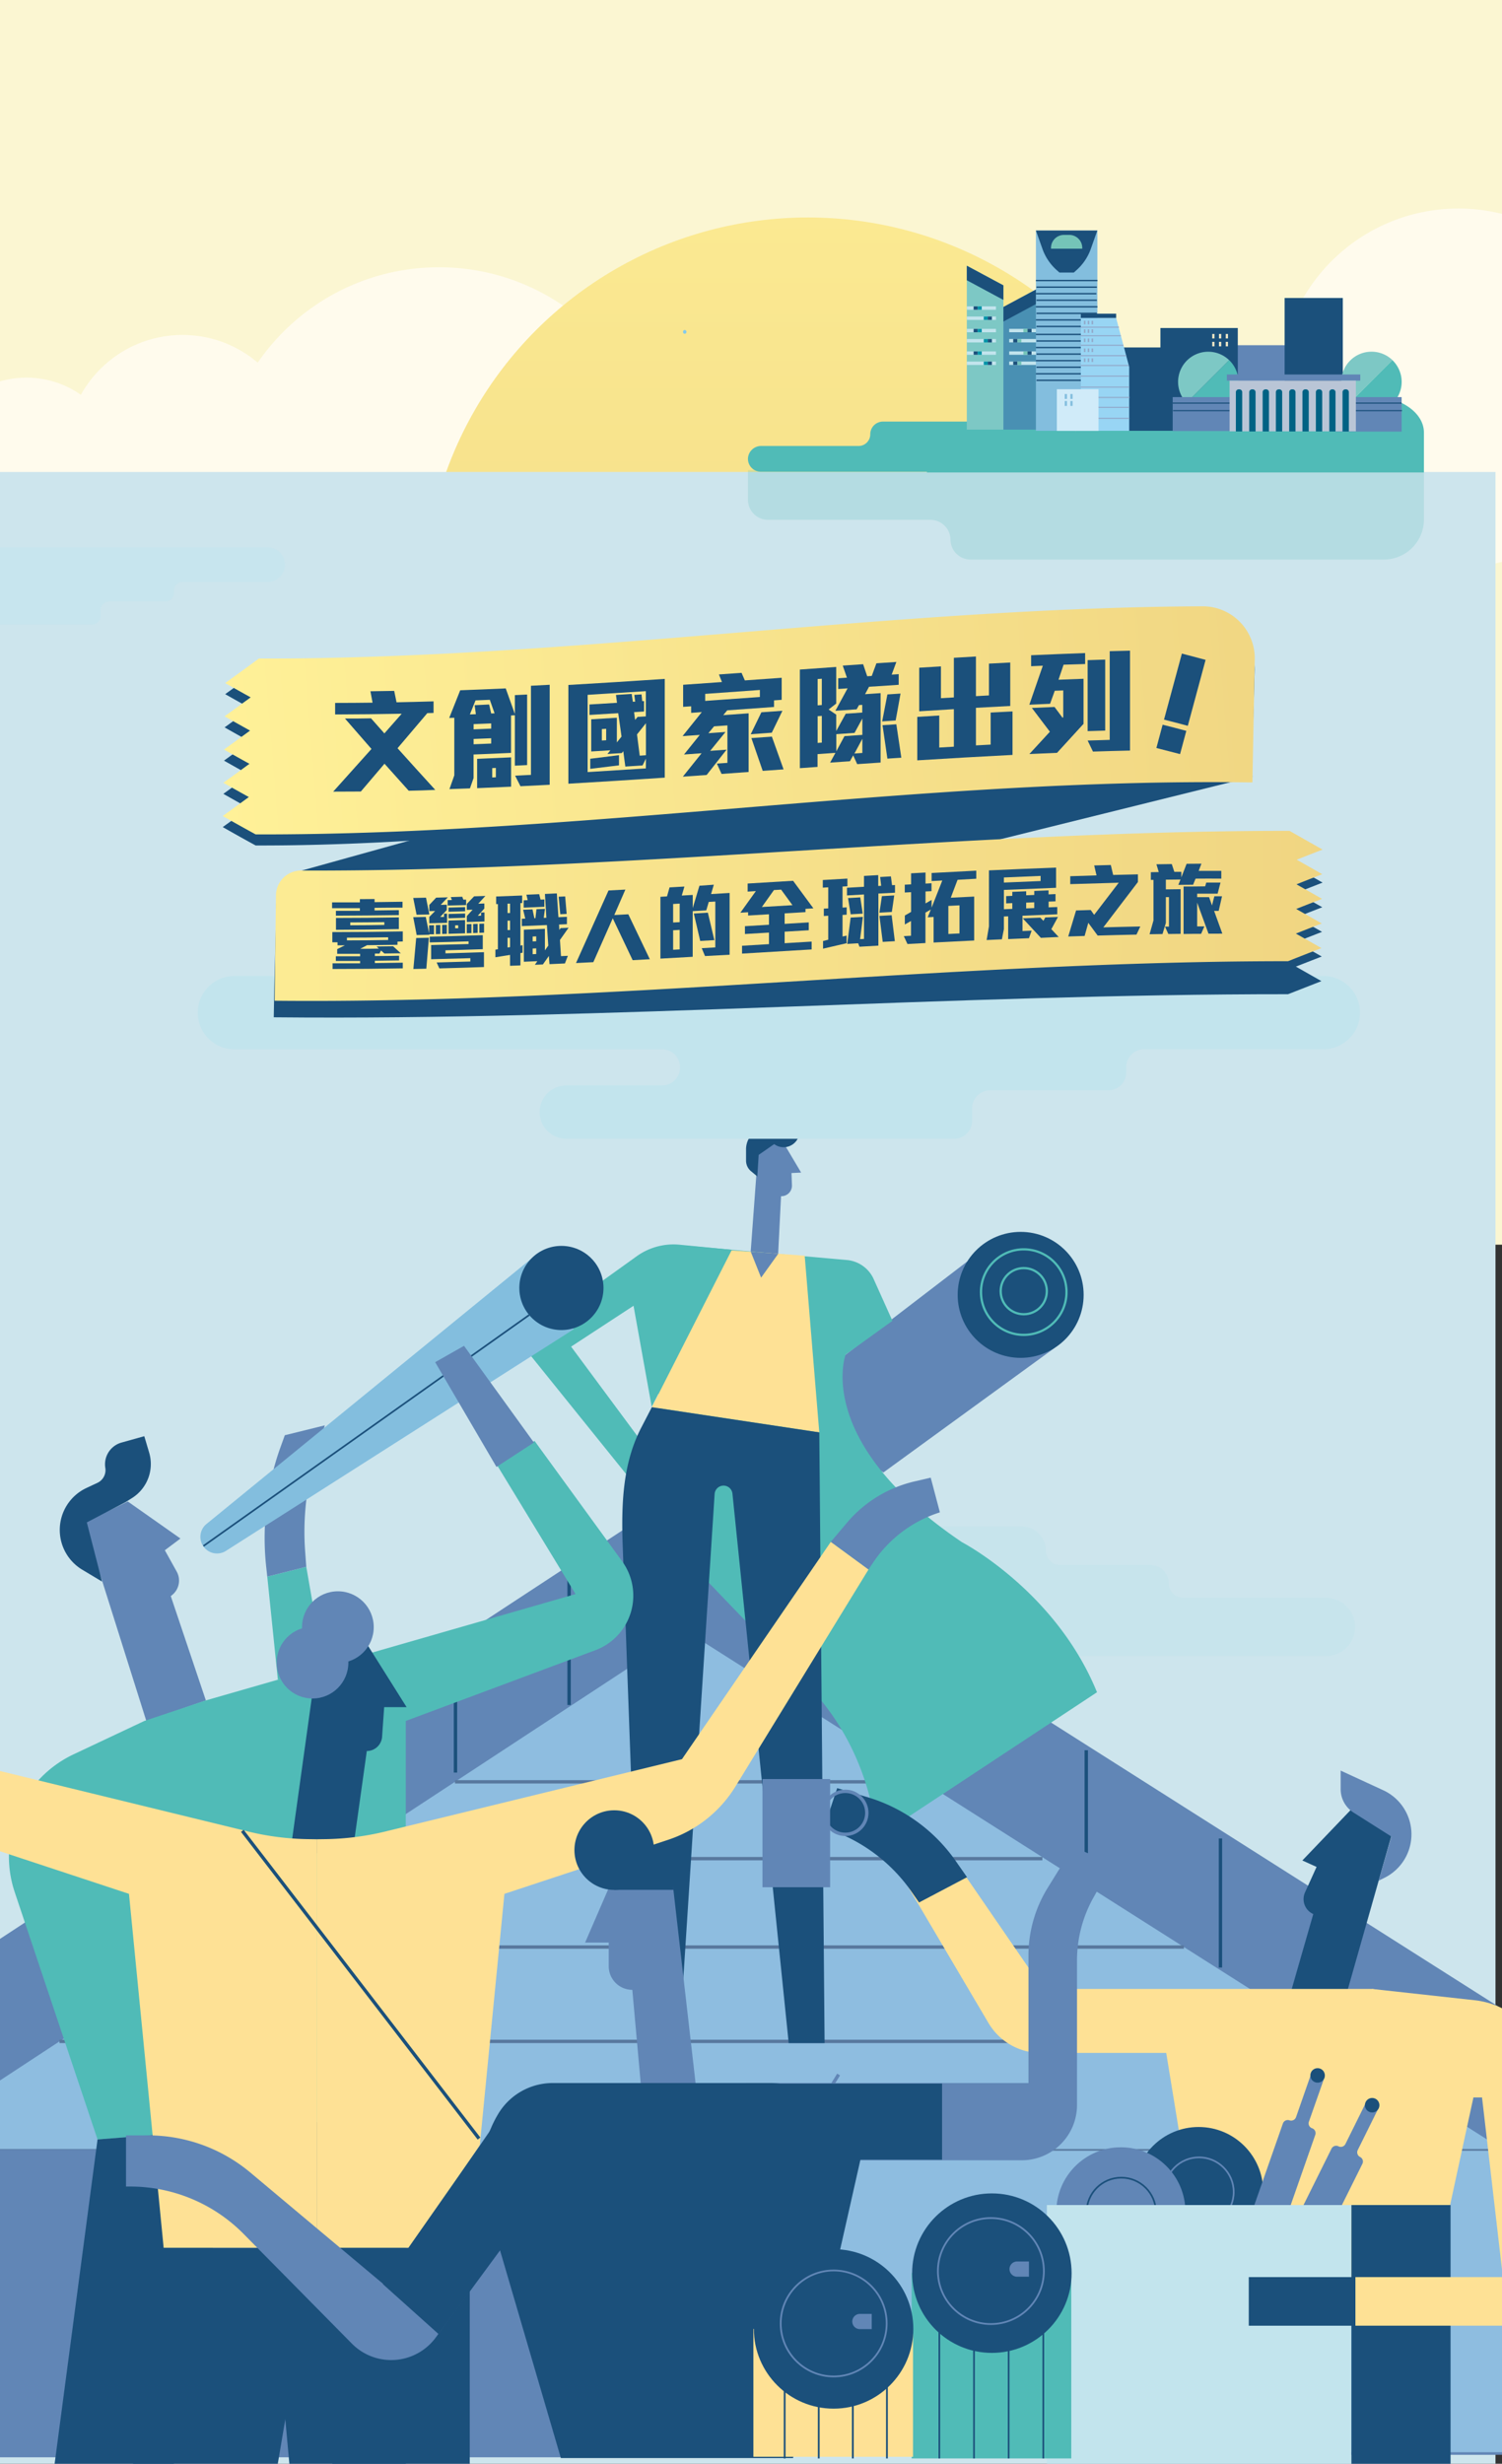<svg xmlns="http://www.w3.org/2000/svg" xmlns:xlink="http://www.w3.org/1999/xlink" viewBox="0 0 641.78 1052.67">
  <rect x="0" y="0" width="641.78" height="1052.67" fill="#333333" stroke="none"/>
  <defs>
    <clipPath id="a">
      <rect width="641.78" height="1052.67" fill="none"/>
    </clipPath>
    <linearGradient id="b" data-name="未命名漸層 92" x1="345.21" y1="464.39" x2="345.21" y2="-48.79" gradientUnits="userSpaceOnUse">
      <stop offset="0" stop-color="#efd380"/>
      <stop offset="0.98" stop-color="#fff198"/>
    </linearGradient>
    <linearGradient id="c" x1="598.21" y1="285.17" x2="80.85" y2="327.76" xlink:href="#b"/>
    <linearGradient id="d" x1="609.97" y1="393.38" x2="-6.76" y2="388.64" xlink:href="#b"/>
  </defs>
  
  <g style="isolation: isolate">
    <g clip-path="url(#a)">
      <rect x="-12.22" y="-10.28" width="654" height="542.08" fill="#fbf6d2"/>
      <circle cx="187.55" cy="208.11" r="93.92" fill="#fffbed"/>
      <circle cx="77.96" cy="192.73" r="49.62" fill="#fffbed"/>
      <circle cx="11.29" cy="201.84" r="40.5" fill="#fffbed"/>
      <circle cx="345.21" cy="257.15" r="164.23" fill="url(#b)"/>
      <circle cx="623.15" cy="165.73" r="76.63" fill="#fffbed"/>
      <circle cx="576.97" cy="184.89" r="42.78" fill="#fffbed"/>
      <path d="M292.57,142.63a.83.83,0,0,0,0-1.65.83.83,0,0,0,0,1.65Z" fill="#84caeb"/>
      <rect x="-4" y="201.66" width="643" height="886" fill="#cde5ed"/>
      <g>
        <path d="M377.27,180.13a5.42,5.42,0,0,0-5.42,5.42h0a5,5,0,0,1-5,5H325.28a5.63,5.63,0,0,0-5.68,5.13,5.5,5.5,0,0,0,5.49,5.87H443.37V180.13Z" fill="#50bbb7"/>
        <path d="M459.69,184.81v-4.13H418.33c-12.3,0-22.27,11-22.27,19.53v1.65H608.42V184.81h0c0-8.51-10-15.41-22.27-15.41H482C469.66,169.4,459.69,176.3,459.69,184.81Z" fill="#50bbb7"/>
        <g>
          <polygon points="428.03 183.56 443.65 183.56 443.65 123.16 428.03 131.55 428.03 183.56" fill="#4990b3"/>
          <polygon points="443.65 123.16 443.65 129.38 428.03 137.77 428.03 131.55 443.65 123.16" fill="#1b507b"/>
          <g>
            <rect x="431.21" y="140.52" width="12.44" height="1.45" transform="translate(874.86 282.48) rotate(-180)" fill="#c2e4ed"/>
            <rect x="431.21" y="144.86" width="12.44" height="1.45" transform="translate(874.86 291.16) rotate(-180)" fill="#c2e4ed"/>
            <rect x="439.02" y="140.52" width="1.74" height="1.45" transform="translate(879.78 282.48) rotate(-180)" fill="#1b507b"/>
            <rect x="437.29" y="140.52" width="1.74" height="1.45" transform="translate(876.31 282.48) rotate(-180)" fill="#75c4b8"/>
            <rect x="434.68" y="144.86" width="1.74" height="1.45" transform="translate(871.1 291.16) rotate(-180)" fill="#75c4b8"/>
            <rect x="432.95" y="144.86" width="1.74" height="1.45" transform="translate(867.63 291.16) rotate(-180)" fill="#1b507b"/>
          </g>
          <g>
            <rect x="431.21" y="150.14" width="12.44" height="1.45" transform="translate(874.86 301.72) rotate(-180)" fill="#c2e4ed"/>
            <rect x="431.21" y="154.48" width="12.44" height="1.45" transform="translate(874.86 310.4) rotate(-180)" fill="#c2e4ed"/>
            <rect x="439.02" y="150.14" width="1.74" height="1.45" transform="translate(879.78 301.72) rotate(-180)" fill="#1b507b"/>
            <rect x="437.29" y="150.14" width="1.74" height="1.45" transform="translate(876.31 301.72) rotate(-180)" fill="#75c4b8"/>
            <rect x="434.68" y="154.48" width="1.74" height="1.45" transform="translate(871.1 310.4) rotate(-180)" fill="#75c4b8"/>
            <rect x="432.95" y="154.48" width="1.74" height="1.45" transform="translate(867.63 310.4) rotate(-180)" fill="#1b507b"/>
          </g>
        </g>
        <rect x="467.93" y="148.46" width="33.06" height="35.6" fill="#1b507b"/>
        <g>
          <polygon points="442.63 98.49 442.63 117 442.63 184.06 468.89 184.06 468.89 117 468.89 98.49 442.63 98.49" fill="#83bede"/>
          <path d="M455.76,98.49H442.63l2.93,8.24a22,22,0,0,0,6,8.72l1.12,1h6.14l1.12-1a21.89,21.89,0,0,0,6-8.72l2.93-8.24Z" fill="#1b507b"/>
          <g>
            <line x1="442.63" y1="119.87" x2="468.9" y2="119.87" fill="none" stroke="#1b507b" stroke-miterlimit="10" stroke-width="0.58"/>
            <line x1="442.86" y1="122.68" x2="468.66" y2="122.68" fill="none" stroke="#1b507b" stroke-miterlimit="10" stroke-width="0.58"/>
            <line x1="442.63" y1="125.48" x2="468.44" y2="125.48" fill="none" stroke="#1b507b" stroke-miterlimit="10" stroke-width="0.58"/>
            <line x1="442.86" y1="128.28" x2="468.66" y2="128.28" fill="none" stroke="#1b507b" stroke-miterlimit="10" stroke-width="0.58"/>
            <line x1="442.63" y1="131.08" x2="468.9" y2="131.08" fill="none" stroke="#1b507b" stroke-miterlimit="10" stroke-width="0.58"/>
            <line x1="442.86" y1="133.89" x2="468.66" y2="133.89" fill="none" stroke="#1b507b" stroke-miterlimit="10" stroke-width="0.58"/>
            <line x1="442.63" y1="136.69" x2="468.44" y2="136.69" fill="none" stroke="#1b507b" stroke-miterlimit="10" stroke-width="0.58"/>
            <line x1="442.86" y1="139.49" x2="468.66" y2="139.49" fill="none" stroke="#1b507b" stroke-miterlimit="10" stroke-width="0.58"/>
          </g>
          <g>
            <line x1="442.63" y1="142.88" x2="468.9" y2="142.88" fill="none" stroke="#1b507b" stroke-miterlimit="10" stroke-width="0.58"/>
            <line x1="442.86" y1="145.69" x2="468.66" y2="145.69" fill="none" stroke="#1b507b" stroke-miterlimit="10" stroke-width="0.58"/>
            <line x1="442.63" y1="148.49" x2="468.44" y2="148.49" fill="none" stroke="#1b507b" stroke-miterlimit="10" stroke-width="0.58"/>
            <line x1="442.86" y1="151.29" x2="468.66" y2="151.29" fill="none" stroke="#1b507b" stroke-miterlimit="10" stroke-width="0.58"/>
            <line x1="442.63" y1="154.09" x2="468.9" y2="154.09" fill="none" stroke="#1b507b" stroke-miterlimit="10" stroke-width="0.58"/>
            <line x1="442.86" y1="156.9" x2="468.66" y2="156.9" fill="none" stroke="#1b507b" stroke-miterlimit="10" stroke-width="0.58"/>
            <line x1="442.63" y1="159.7" x2="468.44" y2="159.7" fill="none" stroke="#1b507b" stroke-miterlimit="10" stroke-width="0.58"/>
            <line x1="442.86" y1="162.5" x2="468.66" y2="162.5" fill="none" stroke="#1b507b" stroke-miterlimit="10" stroke-width="0.58"/>
          </g>
          <path d="M454.62,100.37h2.27a5.54,5.54,0,0,1,5.54,5.54v.36a0,0,0,0,1,0,0H449.08a0,0,0,0,1,0,0v-.36A5.54,5.54,0,0,1,454.62,100.37Z" fill="#75c4b8"/>
        </g>
        <g>
          <polygon points="476.91 135.85 461.82 135.85 461.82 184.06 471.93 184.06 476.91 184.06 482.49 184.06 482.49 156.77 476.91 135.85" fill="#98d5f4"/>
          <line x1="461.82" y1="139.79" x2="478.11" y2="139.79" fill="none" stroke="#91a9ca" stroke-miterlimit="10" stroke-width="0.45" style="mix-blend-mode: multiply"/>
          <line x1="461.82" y1="143.43" x2="478.93" y2="143.43" fill="none" stroke="#91a9ca" stroke-miterlimit="10" stroke-width="0.45" style="mix-blend-mode: multiply"/>
          <line x1="461.82" y1="147.52" x2="480.02" y2="147.52" fill="none" stroke="#91a9ca" stroke-miterlimit="10" stroke-width="0.45" style="mix-blend-mode: multiply"/>
          <line x1="461.82" y1="151.97" x2="481.21" y2="151.97" fill="none" stroke="#91a9ca" stroke-miterlimit="10" stroke-width="0.45" style="mix-blend-mode: multiply"/>
          <line x1="461.82" y1="156.17" x2="482.32" y2="156.17" fill="none" stroke="#91a9ca" stroke-miterlimit="10" stroke-width="0.45" style="mix-blend-mode: multiply"/>
          <line x1="461.82" y1="160.71" x2="482.32" y2="160.71" fill="none" stroke="#91a9ca" stroke-miterlimit="10" stroke-width="0.45" style="mix-blend-mode: multiply"/>
          <line x1="461.82" y1="165.41" x2="482.49" y2="165.41" fill="none" stroke="#91a9ca" stroke-miterlimit="10" stroke-width="0.45" style="mix-blend-mode: multiply"/>
          <line x1="461.98" y1="169.81" x2="482.65" y2="169.81" fill="none" stroke="#91a9ca" stroke-miterlimit="10" stroke-width="0.45" style="mix-blend-mode: multiply"/>
          <line x1="461.82" y1="174.05" x2="482.49" y2="174.05" fill="none" stroke="#91a9ca" stroke-miterlimit="10" stroke-width="0.45" style="mix-blend-mode: multiply"/>
          <line x1="461.82" y1="178.75" x2="482.49" y2="178.75" fill="none" stroke="#91a9ca" stroke-miterlimit="10" stroke-width="0.45" style="mix-blend-mode: multiply"/>
          <g style="mix-blend-mode: multiply">
            <rect x="463.13" y="137.06" width="0.66" height="1.52" fill="#91a9ca"/>
            <rect x="464.77" y="137.06" width="0.66" height="1.52" fill="#91a9ca"/>
            <rect x="466.41" y="137.06" width="0.66" height="1.52" fill="#91a9ca"/>
          </g>
          <g>
            <rect x="463.13" y="140.7" width="0.66" height="1.52" fill="#91a9ca" style="mix-blend-mode: multiply"/>
            <rect x="464.77" y="140.7" width="0.66" height="1.52" fill="#91a9ca" style="mix-blend-mode: multiply"/>
            <rect x="466.41" y="140.7" width="0.66" height="1.52" fill="#91a9ca" style="mix-blend-mode: multiply"/>
          </g>
          <g>
            <rect x="463.13" y="144.64" width="0.66" height="1.52" fill="#91a9ca" style="mix-blend-mode: multiply"/>
            <rect x="464.77" y="144.64" width="0.66" height="1.52" fill="#91a9ca" style="mix-blend-mode: multiply"/>
            <rect x="466.41" y="144.64" width="0.66" height="1.52" fill="#91a9ca" style="mix-blend-mode: multiply"/>
          </g>
          <g style="mix-blend-mode: multiply">
            <rect x="463.13" y="148.89" width="0.66" height="1.52" fill="#91a9ca"/>
            <rect x="464.77" y="148.89" width="0.66" height="1.52" fill="#91a9ca"/>
            <rect x="466.41" y="148.89" width="0.66" height="1.52" fill="#91a9ca"/>
          </g>
          <g>
            <rect x="463.13" y="153.13" width="0.66" height="1.52" fill="#91a9ca" style="mix-blend-mode: multiply"/>
            <rect x="464.77" y="153.13" width="0.66" height="1.52" fill="#91a9ca" style="mix-blend-mode: multiply"/>
            <rect x="466.41" y="153.13" width="0.66" height="1.52" fill="#91a9ca" style="mix-blend-mode: multiply"/>
          </g>
          <rect x="461.82" y="134.03" width="15.09" height="1.82" fill="#1b507b"/>
        </g>
        <g>
          <polygon points="428.74 183.56 413.11 183.56 413.11 113.53 428.74 121.92 428.74 183.56" fill="#7dc8c5"/>
          <polygon points="413.11 113.53 413.11 119.75 428.74 128.15 428.74 121.92 413.11 113.53" fill="#1b507b"/>
          <g>
            <rect x="413.11" y="130.9" width="12.44" height="1.45" fill="#c2e4ed"/>
            <rect x="413.11" y="135.24" width="12.44" height="1.45" fill="#c2e4ed"/>
            <rect x="416.01" y="130.9" width="1.74" height="1.45" fill="#1b507b"/>
            <rect x="417.74" y="130.9" width="1.74" height="1.45" fill="#0094a8"/>
            <rect x="420.35" y="135.24" width="1.74" height="1.45" fill="#0094a8"/>
            <rect x="422.08" y="135.24" width="1.74" height="1.45" fill="#1b507b"/>
          </g>
          <g>
            <rect x="413.11" y="140.52" width="12.44" height="1.45" fill="#c2e4ed"/>
            <rect x="413.11" y="144.86" width="12.44" height="1.45" fill="#c2e4ed"/>
            <rect x="416.01" y="140.52" width="1.74" height="1.45" fill="#1b507b"/>
            <rect x="417.74" y="140.52" width="1.74" height="1.45" fill="#0094a8"/>
            <rect x="420.35" y="144.86" width="1.74" height="1.45" fill="#0094a8"/>
            <rect x="422.08" y="144.86" width="1.74" height="1.45" fill="#1b507b"/>
          </g>
          <g>
            <rect x="413.11" y="150.14" width="12.44" height="1.45" fill="#c2e4ed"/>
            <rect x="413.11" y="154.48" width="12.44" height="1.45" fill="#c2e4ed"/>
            <rect x="416.01" y="150.14" width="1.74" height="1.45" fill="#1b507b"/>
            <rect x="417.74" y="150.14" width="1.74" height="1.45" fill="#0094a8"/>
            <rect x="420.35" y="154.48" width="1.74" height="1.45" fill="#0094a8"/>
            <rect x="422.08" y="154.48" width="1.74" height="1.45" fill="#1b507b"/>
          </g>
        </g>
        <rect x="527.44" y="147.5" width="23.42" height="36.56" fill="#6186b6"/>
        <rect x="548.9" y="127.32" width="24.86" height="50.69" fill="#1b507b"/>
        <rect x="495.83" y="140.15" width="33.06" height="43.91" fill="#1b507b"/>
        <g>
          <rect x="451.58" y="166.3" width="17.8" height="17.8" fill="#d0ebf9"/>
          <rect x="454.94" y="168.35" width="0.96" height="2.09" fill="#83bede"/>
          <rect x="457.35" y="168.35" width="0.96" height="2.09" fill="#83bede"/>
          <rect x="454.94" y="171.34" width="0.96" height="2.09" fill="#83bede"/>
          <rect x="457.35" y="171.34" width="0.96" height="2.09" fill="#83bede"/>
        </g>
        <g>
          <path d="M507.15,154.05a12.89,12.89,0,0,0-.16,18.06l18.22-18.22A12.89,12.89,0,0,0,507.15,154.05Z" fill="#7dc8c5"/>
          <path d="M525.38,172.28a12.9,12.9,0,0,0,0-18.23l-.17-.16L507,172.11l.16.17A12.9,12.9,0,0,0,525.38,172.28Z" fill="#50bbb7"/>
        </g>
        <g>
          <rect x="501.07" y="169.67" width="28.07" height="14.48" fill="#6186b6"/>
          <line x1="501.07" y1="172.23" x2="529.14" y2="172.23" fill="none" stroke="#1b507b" stroke-miterlimit="10" stroke-width="0.48"/>
          <line x1="501.22" y1="175.46" x2="529.28" y2="175.46" fill="none" stroke="#1b507b" stroke-miterlimit="10" stroke-width="0.48"/>
        </g>
        <g>
          <path d="M576.9,154.05a12.88,12.88,0,0,0-.15,18.06L595,153.89A12.9,12.9,0,0,0,576.9,154.05Z" fill="#7dc8c5"/>
          <path d="M595.13,172.28a12.9,12.9,0,0,0,0-18.23c0-.06-.11-.11-.16-.16l-18.22,18.22.15.17A12.9,12.9,0,0,0,595.13,172.28Z" fill="#50bbb7"/>
        </g>
        <g>
          <rect x="570.82" y="169.67" width="28.07" height="14.73" fill="#6186b6"/>
          <line x1="570.82" y1="172.23" x2="598.89" y2="172.23" fill="none" stroke="#1b507b" stroke-miterlimit="10" stroke-width="0.48"/>
          <line x1="570.97" y1="175.46" x2="599.04" y2="175.46" fill="none" stroke="#1b507b" stroke-miterlimit="10" stroke-width="0.48"/>
        </g>
        <g>
          <rect x="524.22" y="160.01" width="57" height="2.63" fill="#6186b6"/>
          <rect x="525.38" y="162.64" width="53.97" height="21.64" fill="#b9c5d6"/>
          <path d="M529.29,166.35h.27a1.21,1.21,0,0,1,1.21,1.21v16.79a0,0,0,0,1,0,0h-2.7a0,0,0,0,1,0,0V167.56A1.21,1.21,0,0,1,529.29,166.35Z" fill="#006284"/>
          <path d="M535,166.35h.27a1.21,1.21,0,0,1,1.21,1.21v16.79a0,0,0,0,1,0,0h-2.7a0,0,0,0,1,0,0V167.56A1.21,1.21,0,0,1,535,166.35Z" fill="#006284"/>
          <path d="M540.68,166.35H541a1.21,1.21,0,0,1,1.21,1.21v16.79a0,0,0,0,1,0,0h-2.7a0,0,0,0,1,0,0V167.56A1.21,1.21,0,0,1,540.68,166.35Z" fill="#006284"/>
          <path d="M546.38,166.35h.27a1.21,1.21,0,0,1,1.21,1.21v16.79a0,0,0,0,1,0,0h-2.7a0,0,0,0,1,0,0V167.56a1.21,1.21,0,0,1,1.21-1.21Z" fill="#006284"/>
          <path d="M552.07,166.35h.27a1.21,1.21,0,0,1,1.21,1.21v16.79a0,0,0,0,1,0,0h-2.7a0,0,0,0,1,0,0V167.56A1.21,1.21,0,0,1,552.07,166.35Z" fill="#006284"/>
          <path d="M557.77,166.35H558a1.21,1.21,0,0,1,1.21,1.21v16.79a0,0,0,0,1,0,0h-2.7a0,0,0,0,1,0,0V167.56a1.21,1.21,0,0,1,1.21-1.21Z" fill="#006284"/>
          <path d="M563.47,166.35h.27a1.21,1.21,0,0,1,1.21,1.21v16.79a0,0,0,0,1,0,0h-2.7a0,0,0,0,1,0,0V167.56A1.21,1.21,0,0,1,563.47,166.35Z" fill="#006284"/>
          <path d="M569.16,166.35h.27a1.21,1.21,0,0,1,1.21,1.21v16.79a0,0,0,0,1,0,0H568a0,0,0,0,1,0,0V167.56a1.21,1.21,0,0,1,1.21-1.21Z" fill="#006284"/>
          <path d="M574.86,166.35h.27a1.21,1.21,0,0,1,1.21,1.21v16.79a0,0,0,0,1,0,0h-2.7a0,0,0,0,1,0,0V167.56A1.21,1.21,0,0,1,574.86,166.35Z" fill="#006284"/>
        </g>
        <g>
          <rect x="517.96" y="142.69" width="0.96" height="1.92" fill="#f1e9c7"/>
          <rect x="520.85" y="142.69" width="0.96" height="1.92" fill="#f1e9c7"/>
          <rect x="523.74" y="142.69" width="0.96" height="1.92" fill="#f1e9c7"/>
        </g>
        <g>
          <rect x="517.96" y="146.06" width="0.96" height="1.92" fill="#f1e9c7"/>
          <rect x="520.85" y="146.06" width="0.96" height="1.92" fill="#f1e9c7"/>
          <rect x="523.74" y="146.06" width="0.96" height="1.92" fill="#f1e9c7"/>
        </g>
        <path d="M319.59,200.88v12.74a8.58,8.58,0,0,0,8.65,8.49h69.23a8.58,8.58,0,0,1,8.66,8.49h0a8.57,8.57,0,0,0,8.65,8.48H591.11a17.14,17.14,0,0,0,17.31-17h0V200.88Z" fill="#50bbb7" opacity="0.2" style="mix-blend-mode: multiply"/>
      </g>
      <path d="M566.49,707.62H278.61a12.65,12.65,0,0,1-12.44-12.72l0,.23a12.48,12.48,0,0,1,12.48-12.48h62.72a6.14,6.14,0,0,0,6.13-6.14h0a6.14,6.14,0,0,0-6.13-6.13H308.74a9.1,9.1,0,0,1-9.09-9.1h0a9.1,9.1,0,0,1,9.09-9.1H436.53a10.37,10.37,0,0,1,10.37,10.37h0a6.14,6.14,0,0,0,6.14,6.14h38.5a7.82,7.82,0,0,1,7.83,7.82h0a6.14,6.14,0,0,0,6.14,6.14h61A12.49,12.49,0,0,1,579,695.13h0A12.49,12.49,0,0,1,566.49,707.62Z" fill="#c2e4ed" opacity="0.5" style="mix-blend-mode: multiply"/>
      <path d="M-247.45,1048.83v-58L292.4,636.5,800.4,959a106.44,106.44,0,0,1,49.38,89.85H-247.45Z" fill="#6186b6"/>
      <path d="M292.86,696.68l-489.75,321.45v29.61H799.22a53.9,53.9,0,0,0-25-45.49Z" fill="#8ebde0"/>
      <line x1="194.4" y1="761.31" x2="394.65" y2="761.31" fill="none" stroke="#58789e" stroke-miterlimit="10" stroke-width="1.44"/>
      <line x1="144.38" y1="794.14" x2="445.39" y2="794.14" fill="none" stroke="#58789e" stroke-miterlimit="10" stroke-width="1.44"/>
      <line x1="86.84" y1="831.9" x2="505.86" y2="831.9" fill="none" stroke="#58789e" stroke-miterlimit="10" stroke-width="1.44"/>
      <line x1="25.42" y1="872.21" x2="565.69" y2="872.21" fill="none" stroke="#58789e" stroke-miterlimit="10" stroke-width="1.44"/>
      <line x1="-45.2" y1="918.56" x2="642.38" y2="918.56" fill="none" stroke="#58789e" stroke-miterlimit="10" stroke-width="0.72"/>
      <line x1="521.48" y1="785.5" x2="521.48" y2="840.65" fill="none" stroke="#1b507b" stroke-miterlimit="10" stroke-width="1.44"/>
      <line x1="243.16" y1="668.82" x2="243.16" y2="728.47" fill="none" stroke="#1b507b" stroke-miterlimit="10" stroke-width="1.44"/>
      <line x1="194.62" y1="757.36" x2="194.62" y2="698.85" fill="none" stroke="#1b507b" stroke-miterlimit="10" stroke-width="1.44"/>
      <g>
        <g>
          <polygon points="354.07 584.37 413.34 538.94 450.73 575.84 377.47 629.13 358.59 617.14 354.07 584.37" fill="#6186b6"/>
          <circle cx="436.11" cy="553.25" r="26.91" fill="#1b507b"/>
          <path d="M334,487l8.31,14-4.12.2.2,5.2a4.51,4.51,0,0,1-4.66,4.69h0l-1.35,26.83-11.84-.2,3.76-51Z" fill="#6186b6"/>
          <path d="M293.22,532.24l68.63,6.12a13.93,13.93,0,0,1,11.27,7.74l8.2,18.23-20,14.43s-14,37.11,49.7,80.15c0,0,40.08,20.84,57.71,64.13L374.5,785.25s-1.14-38-31.81-67.59L285.33,658,278,543.62A14.23,14.23,0,0,1,293.22,532.24Z" fill="#50bbb7"/>
          <path d="M270.7,557.91l7.77,43.19L312.86,534l-22.52-2.19a27,27,0,0,0-18.37,5l-44,31.58a7.32,7.32,0,0,0-1.43,10.55l42.27,52.46,8.4-11.23-33.18-44.8Z" fill="#50bbb7"/>
          <circle cx="334.83" cy="483.37" r="6.8" fill="#1b507b"/>
          <path d="M334,479.36l-8.67,2.74a9.38,9.38,0,0,0-6.56,9v4.79a5.87,5.87,0,0,0,2.11,4.51l2.7,2.25.6-9.22,9.82-6.82Z" fill="#1b507b"/>
          <polygon points="343.83 536.5 350.07 612.03 278.52 601.24 312.59 534.23 343.83 536.5" fill="#fee195"/>
          <path d="M278.52,601.24l-4.5,8.69c-7.85,15.16-8.51,32.07-8,49.13l7.76,213.07h16.47l15.1-233.81a3.82,3.82,0,0,1,3.81-3.57h0a3.82,3.82,0,0,1,3.8,3.42L337,872.94h15.34L350.07,612Z" fill="#1b507b"/>
          <polygon points="320.79 534.83 325.21 545.89 332.53 535.68 320.79 534.83" fill="#6186b6"/>
        </g>
        <circle cx="437.43" cy="552.07" r="18.27" fill="none" stroke="#50bbb7" stroke-miterlimit="10" stroke-width="0.96"/>
        <circle cx="437.43" cy="551.67" r="9.86" fill="none" stroke="#50bbb7" stroke-miterlimit="10" stroke-width="0.96"/>
      </g>
      <line x1="464.14" y1="807.71" x2="464.14" y2="747.82" fill="none" stroke="#1b507b" stroke-miterlimit="10" stroke-width="1.44"/>
      <rect x="-50.98" y="918.44" width="376.34" height="131.47" fill="#6186b6"/>
      <g>
        <g>
          <path d="M54.6,641.52l22.5,15.84-6.67,5,5.06,9.1a7.93,7.93,0,0,1-2,10.08l-.52.41,15,44.6L62.52,735.3,35.84,650.69Z" fill="#6186b6"/>
          <path d="M61.68,735.3,31.5,749.53a48.22,48.22,0,0,0-25.18,59L41.68,914.11l131.7-10.42V735.3l81-30.22a24.9,24.9,0,0,0,11.44-38l-37.4-51.42-16.25,10,33.76,55.44-158,45.43Z" fill="#50bbb7"/>
          <polygon points="118.73 717.7 114.2 673.62 130.87 669.45 138.79 714.88 118.73 717.7" fill="#50bbb7"/>
          <path d="M114.2,673.62l-.44-4a114.46,114.46,0,0,1,6.13-51.4l1.81-5L138.79,609l-3.65,11.85a114.43,114.43,0,0,0-4.74,42.22l.47,6.37Z" fill="#6186b6"/>
          <path d="M41.68,914.11,18.84,1086.66H68.15L91.21,958.72a10.52,10.52,0,0,1,10-8.65l6.41-.22a6.51,6.51,0,0,1,7.2,5.88l11.9,130.93h46.67v-183Z" fill="#1b507b"/>
          <path d="M53.7,641.77l2.73-1.72a17.18,17.18,0,0,0,7.3-19.42l-2.08-7-9.72,2.72A9.65,9.65,0,0,0,45,627.2h0a6,6,0,0,1-3.36,6.36L37,635.73a19.78,19.78,0,0,0-11.46,17.95h0a19.8,19.8,0,0,0,9.61,17l8.45,5.07-6.5-25.28Z" fill="#1b507b"/>
          <path d="M88.23,651.14,226.84,537.93l18.3,30L96.55,662.63a7.1,7.1,0,0,1-9.26-1.42h0A7.1,7.1,0,0,1,88.23,651.14Z" fill="#83bede"/>
          <circle cx="239.88" cy="550.3" r="17.98" fill="#1b507b"/>
        </g>
        <line x1="86.93" y1="660.55" x2="226.11" y2="561.85" fill="none" stroke="#1b507b" stroke-miterlimit="10" stroke-width="0.72"/>
        <polygon points="212.14 626.77 185.94 582.01 198.27 575.02 228.13 616.34 212.14 626.77" fill="#6186b6"/>
      </g>
      <line x1="358.32" y1="886.37" x2="258.91" y2="1047.74" fill="none" stroke="#6186b6" stroke-miterlimit="10" stroke-width="1.44"/>
      <g>
        <path d="M577.39,773.05l-20.92,21.86,6.08,2.76-4.91,10.81a7,7,0,0,0,3.5,9.33h0L551.31,852l21.27,9.66,22.43-79Z" fill="#1b507b"/>
        <path d="M562.88,849.8H445.7l-37.46-54.51-22.05,7.79,36.16,61.26a26,26,0,0,0,22.41,12.8h53.55l15.62,95.78h99l24.84-114.59-51.54-8.53Z" fill="#fee195"/>
        <path d="M413.2,802.06l-4.85-6.95a70.62,70.62,0,0,0-37.88-27.3L357.71,764l-5.65,17h0a70.63,70.63,0,0,1,37.63,27.55l3,4.31Z" fill="#1b507b"/>
        <path d="M572.84,764.42v-7.91l18.21,8.4a20.75,20.75,0,0,1,11.76,15.42h0a20.75,20.75,0,0,1-11.27,22l-2.45,1.2,5.42-18.85-16.15-10.23A11.87,11.87,0,0,1,572.84,764.42Z" fill="#6186b6"/>
        <g>
          <circle cx="512.16" cy="936.37" r="27.58" fill="#1b507b"/>
          <circle cx="512.33" cy="936.57" r="14.81" fill="none" stroke="#6186b6" stroke-miterlimit="10" stroke-width="0.72"/>
        </g>
        <g>
          <circle cx="478.93" cy="945.04" r="27.58" fill="#6186b6"/>
          <circle cx="479.1" cy="945.24" r="14.81" fill="none" stroke="#1b507b" stroke-miterlimit="10" stroke-width="0.72"/>
        </g>
        <g>
          <rect x="325.8" y="760.12" width="28.89" height="46.23" fill="#6186b6"/>
          <circle cx="361.19" cy="774.56" r="9.19" fill="none" stroke="#6186b6" stroke-miterlimit="10" stroke-width="1.44"/>
        </g>
        <g>
          <path d="M559.27,906.53,566,887.37l-5.54-1.94-6.69,19.16a2.21,2.21,0,0,1-2.81,1.35h0a2.2,2.2,0,0,0-2.8,1.35l-19,54.26L543,966.39l19-54.25a2.2,2.2,0,0,0-1.35-2.81h0A2.19,2.19,0,0,1,559.27,906.53Z" fill="#6186b6"/>
          <circle cx="562.99" cy="886.75" r="3.1" fill="#1b507b"/>
        </g>
        <g>
          <path d="M580.14,918.64l9-18.18-5.25-2.61-9,18.18a2.21,2.21,0,0,1-3,1h0a2.21,2.21,0,0,0-2.95,1l-25.57,51.47L556.55,976l25.57-51.47a2.19,2.19,0,0,0-1-2.95h0A2.2,2.2,0,0,1,580.14,918.64Z" fill="#6186b6"/>
          <circle cx="586.3" cy="899.48" r="3.1" fill="#1b507b"/>
        </g>
        <rect x="447.31" y="942.14" width="130.13" height="110.53" fill="#c2e4ed"/>
        <rect x="577.44" y="942.14" width="42.36" height="110.53" fill="#1b507b"/>
        <rect x="533.58" y="972.92" width="45.61" height="20.77" fill="#1b507b"/>
        <path d="M586.24,849.8l43.92,4.83a34.28,34.28,0,0,1,30.27,29.81l10.46,83.47a22.92,22.92,0,0,1-22.74,25.77h-69V972.92h63l-8.9-76.76H586.24Z" fill="#fee195"/>
      </g>
      <g>
        <g>
          <path d="M154.55,698.89l19.19,30.52h-9.59l-.89,12.65a6.55,6.55,0,0,1-6.53,6.09h0l-6.1,43.59H124l13.08-94.16Z" fill="#1b507b"/>
          <path d="M164.47,782.57l126.92-30.94L355,658.77l16.13,11.77L314.25,763.3a53.38,53.38,0,0,1-28.79,22.79l-69.93,23.08L200.71,960.44H135.32V785.85l3.62-.05A114.44,114.44,0,0,0,164.47,782.57Z" fill="#fee195"/>
          <path d="M355,658.77l6.76-8a53.77,53.77,0,0,1,29-17.81l6.92-1.61,3.92,14.82h0a53.88,53.88,0,0,0-28.36,21.21l-2.16,3.2Z" fill="#6186b6"/>
          <path d="M106.17,782.57-20.75,751.63l-63.64-92.86-16.13,11.77,56.91,92.76a53.38,53.38,0,0,0,28.79,22.79l69.93,23.08L69.93,960.44h65.39V785.85l-3.61-.05A114.46,114.46,0,0,1,106.17,782.57Z" fill="#fee195"/>
          <polygon points="200.71 960.44 200.71 1212.42 161.04 1212.42 137.06 1011.01 125.73 1011.01 91.73 1212.42 34.18 1212.42 69.93 960.44 200.71 960.44" fill="#1b507b"/>
        </g>
        <circle cx="144.37" cy="695.22" r="15.32" fill="#6186b6"/>
        <circle cx="133.53" cy="710.39" r="15.32" fill="#6186b6"/>
        <line x1="103.55" y1="782.26" x2="204.68" y2="913.73" fill="none" stroke="#1b507b" stroke-miterlimit="10" stroke-width="1.44"/>
      </g>
      <g>
        <path d="M264.58,796.35,250,830H260.1v10.09a10.08,10.08,0,0,0,10.08,10.09h0l3.93,43.72h23.54l-10-87.16A11.71,11.71,0,0,0,276,796.35Z" fill="#6186b6"/>
        <path d="M318.85,890h120.6V835.51a54.93,54.93,0,0,1,8.21-28.9l10.85-17.54,16.81,7.28-8.08,14.36a55,55,0,0,0-7.05,26.94v61.76A23.61,23.61,0,0,1,436.58,923H343Z" fill="#6186b6"/>
        <path d="M214.51,902.71l-50.26,73.56-57.26-48a68,68,0,0,0-43.71-15.9H53.84v21.86h1.82a68.07,68.07,0,0,1,48.43,20.24l46.26,46.87a23.62,23.62,0,0,0,35.88-2.66L227,942.78Z" fill="#6186b6"/>
        <path d="M236.2,890h93.13a28.37,28.37,0,0,1,22.78,11.47l15.6,21-28.85,127.78H239.65L208.5,943.89a48.7,48.7,0,0,1,4.44-40.8h0A27.17,27.17,0,0,1,236.2,890Z" fill="#1b507b"/>
        <rect x="319.05" y="890.23" width="83.48" height="32.54" fill="#1b507b"/>
        <polyline points="212.39 906.24 163.63 975.95 187.38 997.25 224.96 946.12 212.23 906.5" fill="#1b507b"/>
        <circle cx="262.46" cy="790.48" r="17.01" fill="#1b507b"/>
        <path d="M262.46,807.46h25.28v-4.68a10.88,10.88,0,0,0-10.88-10.88H264.58Z" fill="#1b507b"/>
      </g>
      <path d="M114.27,233.84H-106.64a7.44,7.44,0,0,0-7.44,7.44h0a7.44,7.44,0,0,0,7.44,7.44h86.75a3.65,3.65,0,0,1,3.66,3.65h0A3.66,3.66,0,0,1-19.89,256H-39.3a5.42,5.42,0,0,0-5.42,5.42h0a5.42,5.42,0,0,0,5.42,5.42H39.36A3.66,3.66,0,0,0,43,263.21v-2.52A3.64,3.64,0,0,1,46.67,257h24a3.66,3.66,0,0,0,3.66-3.66v-1a3.65,3.65,0,0,1,3.65-3.65h36.34a7.44,7.44,0,0,0,7.44-7.44h0A7.44,7.44,0,0,0,114.27,233.84Z" fill="#c2e4ed" opacity="0.53" style="mix-blend-mode: multiply"/>
      <g>
        <rect x="389.54" y="971.22" width="68.2" height="79.18" fill="#50bbb7"/>
        <circle cx="423.81" cy="971.23" r="34.07" fill="#1b507b"/>
        <line x1="401.36" y1="986.12" x2="401.36" y2="1050.41" fill="none" stroke="#1b507b" stroke-miterlimit="10" stroke-width="0.72"/>
        <g>
          <rect x="321.91" y="995.06" width="68.2" height="54.63" fill="#fee195"/>
          <circle cx="356.18" cy="995.06" r="34.07" fill="#1b507b"/>
          <line x1="335.27" y1="986.12" x2="335.27" y2="1050.41" fill="none" stroke="#1b507b" stroke-miterlimit="10" stroke-width="0.76"/>
          <line x1="349.84" y1="986.12" x2="349.84" y2="1050.41" fill="none" stroke="#1b507b" stroke-miterlimit="10" stroke-width="0.76"/>
          <line x1="364.4" y1="986.12" x2="364.4" y2="1050.41" fill="none" stroke="#1b507b" stroke-miterlimit="10" stroke-width="0.76"/>
          <line x1="378.97" y1="986.12" x2="378.97" y2="1050.41" fill="none" stroke="#1b507b" stroke-miterlimit="10" stroke-width="0.76"/>
        </g>
        <line x1="416.17" y1="986.12" x2="416.17" y2="1050.41" fill="none" stroke="#1b507b" stroke-miterlimit="10" stroke-width="0.72"/>
        <line x1="430.98" y1="986.12" x2="430.98" y2="1050.41" fill="none" stroke="#1b507b" stroke-miterlimit="10" stroke-width="0.72"/>
        <line x1="445.79" y1="986.12" x2="445.79" y2="1050.41" fill="none" stroke="#1b507b" stroke-miterlimit="10" stroke-width="0.72"/>
        <circle cx="423.39" cy="970.34" r="22.64" fill="none" stroke="#6186b6" stroke-miterlimit="10" stroke-width="0.76"/>
        <path d="M434.59,966.25h5.06a0,0,0,0,1,0,0v6.5a0,0,0,0,1,0,0h-5.06a3.25,3.25,0,0,1-3.25-3.25v0A3.25,3.25,0,0,1,434.59,966.25Z" fill="#6186b6"/>
        <circle cx="356.22" cy="992.73" r="22.64" fill="none" stroke="#6186b6" stroke-miterlimit="10" stroke-width="0.76"/>
        <path d="M367.41,988.65h5.06a0,0,0,0,1,0,0v6.5a0,0,0,0,1,0,0h-5.06a3.25,3.25,0,0,1-3.25-3.25v0A3.25,3.25,0,0,1,367.41,988.65Z" fill="#6186b6"/>
      </g>
      <g>
        <path d="M565.44,417H100.16A15.67,15.67,0,0,0,84.5,432.68h0a15.66,15.66,0,0,0,15.66,15.66H282.89a7.69,7.69,0,0,1,7.69,7.7h0a7.69,7.69,0,0,1-7.69,7.7H242a11.42,11.42,0,0,0-11.42,11.42h0A11.41,11.41,0,0,0,242,486.57H407.67a7.7,7.7,0,0,0,7.7-7.7v-5.31a7.69,7.69,0,0,1,7.7-7.69h50.44a7.7,7.7,0,0,0,7.7-7.7V456a7.7,7.7,0,0,1,7.7-7.7h76.53a15.66,15.66,0,0,0,15.66-15.66h0A15.67,15.67,0,0,0,565.44,417Z" fill="#c2e4ed" style="mix-blend-mode: multiply"/>
        <g>
          <path d="M110.61,286.11q-7.17,5.28-14.39,10.48c4.35,2.46,6.53,3.68,10.88,6.1-4.46,3.26-6.69,4.88-11.14,8.1,4.35,2.46,6.53,3.68,10.88,6.1-4.46,3.26-6.68,4.88-11.14,8.1,4.35,2.46,6.53,3.68,10.88,6.1-4.45,3.26-6.68,4.88-11.14,8.09,4.35,2.47,6.53,3.69,10.88,6.1-4.45,3.27-6.68,4.89-11.14,8.1q7,4,14.06,7.86c142.36.3,283.22-33.3,425.63-31.21l1.22-43.62a22.21,22.21,0,0,0-22.32-22.62C379.07,264.36,245.39,286.39,110.61,286.11Z" fill="#1b507b"/>
          <path d="M551,369.1q7.07,4,14.11,8c-4.42,1.72-6.63,2.58-11.05,4.32,4.36,2.47,6.55,3.71,10.91,6.21-4.42,1.71-6.63,2.57-11,4.32,4.36,2.46,6.55,3.7,10.91,6.2-4.42,1.71-6.63,2.58-11.05,4.32,4.37,2.47,6.55,3.71,10.92,6.21-4.42,1.71-6.63,2.57-11.05,4.31,4.37,2.47,6.55,3.71,10.92,6.21-5.71,2.21-8.56,3.33-14.27,5.59-142.11-.07-291.24,11.26-433.38,9.86.23-18.57.82-30.09,1.06-48.65C260.12,387.4,408.89,369,551,369.1Z" fill="#1b507b"/>
          <polygon points="128.48 372.08 258.86 335.81 535.45 331.81 395.57 366.49 120.9 380.62 128.48 372.08" fill="#1b507b"/>
          <path d="M110.61,281.38q-7.17,5.26-14.39,10.48c4.35,2.46,6.53,3.68,10.88,6.1-4.46,3.26-6.69,4.88-11.14,8.1,4.35,2.46,6.53,3.68,10.88,6.1-4.46,3.26-6.68,4.88-11.14,8.1,4.35,2.46,6.53,3.68,10.88,6.09-4.45,3.27-6.68,4.89-11.14,8.1,4.35,2.47,6.53,3.68,10.88,6.1-4.45,3.26-6.68,4.88-11.14,8.1q7,4,14.06,7.86c142.36.3,283.48-24.3,425.89-22.21l1-52.62a22.23,22.23,0,0,0-22.32-22.63C379.07,259.63,245.39,281.66,110.61,281.38Z" fill="url(#c)"/>
          <path d="M551,355q7.07,4,14.11,8c-4.42,1.71-6.63,2.57-11.05,4.32,4.36,2.46,6.55,3.7,10.91,6.2-4.42,1.71-6.63,2.58-11,4.32,4.36,2.47,6.55,3.71,10.91,6.21-4.42,1.71-6.63,2.57-11.05,4.31,4.37,2.47,6.55,3.71,10.92,6.21-4.42,1.71-6.63,2.57-11.05,4.32,4.37,2.46,6.55,3.71,10.92,6.2-5.71,2.21-8.56,3.33-14.27,5.6-142.11-.08-290.88,18.29-433,16.89q.28-22.53.56-45.05a10.71,10.71,0,0,1,10.74-10.57C267.15,372.36,412.42,354.89,551,355Z" fill="url(#d)"/>
          <g>
            <path d="M160.05,387.88V389l10.37-.14V391q-13.44.19-26.89.24v-2.08c4.09,0,6.14,0,10.24,0v-1.13c-4.75,0-7.13,0-11.88,0v-2.49c4.75,0,7.13,0,11.88,0v-1.37l6.28-.05v1.33c4.78-.06,7.17-.09,11.94-.17v2.52C167.22,387.8,164.83,387.83,160.05,387.88Zm9.79,14.44v1.37c-5.18.08-7.78.12-13,.16l-2.9,1.53c3.17,0,4.75,0,7.92-.08l-.95-.91,7.06-.09,3.28,3-7,.1-1.44-1.28-.68,1.31-1.95,0v1.06c4.14,0,6.21-.07,10.35-.14v2c-4.14.07-6.21.1-10.35.14v1c4.77-.05,7.15-.09,11.92-.17v2.42q-15,.27-30,.27v-2.42c4.71,0,7.06,0,11.77,0v-1c-4.15,0-6.22,0-10.37,0v-2c4.15,0,6.22,0,10.37,0v-1.06c-3.91,0-5.87,0-9.79,0v-2l3.28-1.62h-3.14v-1.3H142v-4.37q15,0,30.1-.28v4.3Zm-26.28-5.05v-5.06q13.44,0,26.86-.24v5Q157,397.22,143.56,397.27Zm22.29,3.2c-7,.1-10.57.14-17.61.16v1.16c7,0,10.57-.06,17.61-.16ZM164.21,394c-5.81.08-8.72.1-14.54.13v1.2c5.82,0,8.73-.06,14.54-.14Z" fill="#1b507b"/>
            <path d="M178,390.84c-.57-2.87-.86-4.3-1.43-7.17l5.46-.12c.57,2.87.86,4.3,1.43,7.17Zm5.46,8.35,0,.2-5.42.12-1.47-7.62,5.36-.11c.57,2.79.86,4.18,1.43,7v-3.41l2.08-.05v3.86Zm-1.3,14.7-5.53.12,1.2-13.23,5.42-.12C182.82,406,182.6,408.6,182.16,413.89Zm6.15-27.28,2.59-.07v2.29l-2.8,2.94,1.61,0v-1.4l1.33,0v3.93l-7.61.19v-2.73l2.49-2.52-2.49.06v-2.66l2.93-3.11,5-.13C190.15,384.64,189.53,385.29,188.31,386.61Zm-.58,27.15c-.47-1-.7-1.52-1.16-2.53,5.76-.15,8.64-.23,14.4-.41v-1.43c-6.7.21-10.06.3-16.76.46v-6.07c6.4-.16,9.6-.25,16-.44v-1.13c-6.64.21-9.95.3-16.59.45v-2.45q11.34-.27,22.66-.66v6c-6.37.22-9.56.31-15.94.48v1.3c6.58-.17,9.87-.28,16.45-.5v6.35Q197.27,413.52,187.73,413.76Zm-1.51-14.64v-3.86l1.92-.05v3.86Zm2.7-.07v-3.86l2-.05V399Zm2.36-12.14v-2.33c.72,0,1.08,0,1.8-.05-.19-.49-.28-.74-.47-1.24l4.91-.15.45,1.25,1.19,0v2.32Zm.37,12.07v-5.67c2.83-.07,4.24-.12,7.07-.2v5.66Zm0-9.42v-1.78l7.1-.2v1.77Zm0,2.8v-1.85l7.1-.2v1.84Zm4.13,3-1.29,0v1.26l1.29,0Zm3.66,3.37v-3.86l2-.06v3.86Zm4.91-12.61,2.6-.09v2.15l-2.8,3.1,1.4-.05v-1.33l1.46-.05v3.86l-7.54.24v-2.56l2.46-2.7-2.46.07v-2.56l3.11-3.23,4.81-.16Zm-2.18,12.53v-3.86l1.91-.06v3.85Zm2.66-.09v-3.86l2-.07v3.86Z" fill="#1b507b"/>
            <path d="M222.37,407.22v5.26l-4.44.17V408l-6.25,1v-3.24l1.06-.18V386.29l-.75,0v-3.25c4.45-.16,6.68-.24,11.13-.42v3.24l-.75,0V404l.92-.14v3.21Zm-4.44-21.12-1.06,0v4l1.06,0Zm0,7.27-1.06,0v4l1.06,0Zm0,7.3-1.06,0v4.16l1.06-.14Zm21.33.94c.18,2.77.27,4.15.44,6.91l2.94-.13c-.51,1.3-.76,2-1.26,3.26l-6.59.3c-.11-1.4-.16-2.1-.27-3.5-1,1.45-1.54,2.18-2.56,3.63l-3.42.14,1.06-1.54-5.77.24V397.23l9-.38v9.22l1.44-2.05c-.24-3.51-.35-5.27-.58-8.78-4.29.19-6.43.28-10.72.45v-3.14l1.47-.06c-.37-1.51-.56-2.27-.92-3.78l4-.16c.32,1.51.49,2.27.81,3.78h.45c.18-1.54.26-2.31.44-3.85l3.62-.15c-.21,1.54-.31,2.31-.51,3.84l1.12-.05c-.24-4.07-.36-6.1-.61-10.17l5.08-.23.69,10.17,3.62-.16v3.14l-3.35.15.1,2.32.55-.78,3.41-.16Zm-15.5-13.8v-3.14l1.71-.07c-.22-.93-.33-1.4-.54-2.33l5.46-.23c.23.93.34,1.4.58,2.33l1.63-.07v3.14Zm5.36,12.27-1.53.07v2.08l1.53-.07Zm0,5.12-1.53.07v2.42l1.53-.07Zm10.28-14.58c-.28-3-.41-4.49-.69-7.48l2.77-.13.65,7.48Z" fill="#1b507b"/>
            <path d="M270.32,410.24q-4.26-8.94-8.5-17.89l-8.3,18.75-7.4.37,13.89-31,7.2-.38c-1.9,4.35-2.85,6.52-4.74,10.87l6-.32,9.18,19.2Z" fill="#1b507b"/>
            <path d="M301.24,408.49l-1.4-3.36,5.8-.34V385.2l-2.8.16c-.42,1.45-.63,2.17-1.06,3.61l-5.8.34V408.8c-5.52.32-8.27.48-13.79.78V383.17L285,383c.44-1.54.66-2.31,1.09-3.85l6.35-.36-1.13,3.85,4.68-.27V388c1.15-3.83,1.72-5.74,2.87-9.56L305,378,303.83,382l7.92-.47v26.39Zm-10.82-22.41-2.8.16v7.92l2.8-.16Zm0,11.23-2.8.16v8.33l2.8-.16Zm8.77,4.72c-1.09-4.69-1.64-7-2.73-11.72l6-.35,2.77,11.72Z" fill="#1b507b"/>
            <path d="M344.17,388.33v1.39l-8.91.54v4.47l10.31-.62v3.35l-10.31.61V403l11.54-.69v3.35l-29.73,1.78v-3.35l11.5-.69v-4.94l-10.27.61v-3.34l10.27-.62v-4.47l-8.91.53v-1.4l-3.31.2c2.65-3.69,4-5.54,6.62-9.24l-3.51.22v-3.45l19.42-1.17c3.47,4.71,5.2,7.07,8.67,11.77Zm-10.41-8.22-3.07.18c-2.06,2.9-3.09,4.35-5.16,7.24l13.08-.78Z" fill="#1b507b"/>
            <path d="M360,378.78v9l1.77-.1v3.14l-1.77.1v9.22l1.74-.38V403l-10.07,2.33v-3.27l2.22-.55V391.26l-1.88.11v-3.14l1.88-.11v-9l-2.32.14V376l10.51-.61v3.27Zm15.32,3q0,11.13,0,22.25l-8.09.47-.55-1.48-4.67.28c.58-4.5.88-6.75,1.46-11.25l5.23-.3-1.2,9.52,1.67-.1v-19l-7.27.42v-3.28l7.27-.42v-4.64l6.08-.35v4.64l1.26-.07c-.18-1.5-.27-2.26-.44-3.76l4.6-.26c.2,1.5.29,2.26.48,3.76l1.27-.07v3.28Zm-11.84,8.87c-.45-2.77-.68-4.16-1.13-6.93l5.22-.3c.43,2.77.64,4.16,1.06,6.93Zm17.54-1-5.25.3,1.05-7.06,5.26-.3C381.7,385.42,381.49,386.84,381.06,389.66Zm-3.85,12.78-1.4-11.09,5.22-.29c.54,4.43.82,6.65,1.36,11.08Z" fill="#1b507b"/>
            <path d="M409.15,375.91l-2.9,7.65,10-.49v18.77c-6.93.33-10.4.51-17.34.87V391.79l-2.52.14,1.33-3.32-2.29,1.32v13l-7.68.41c-.62-1.34-.94-2-1.57-3.36l3.08-.17V393.5L386.62,395v-3.83l2.67-1.54v-8.43l-2.7.14V378l2.7-.15v-4.71l6.17-.34v4.72l2.56-.14v3.38l-2.56.13V386l2.6-1.5v3.31l4.57-11.61-4.57.24V373q9.54-.5,19.08-1v3.45Zm.82,10.91-4.75.24v12l4.75-.24Z" fill="#1b507b"/>
            <path d="M436.89,391.25v6.55l3.9-.16c-.46,1.29-.68,1.94-1.13,3.22l-8.88.38v-9.73l-1.84.08V397l-.85,4.34-6.52.3c.4-2.34.59-3.51,1-5.85V371.88q14.32-.64,28.67-1.19v8.63q-11.14.44-22.29.91v8.26l3.59-.16v-2.46l-2.63.12v-3.11l2.63-.11v-1.71l5.93-.25v1.71l3.45-.14v-1.71l6.11-.24v1.71L451,382v3.11l-2.94.11v2.45l3.69-.13v3.1C445.78,390.89,442.82,391,436.89,391.25Zm7.75-17c-6.28.25-9.42.38-15.7.66v2.18c6.28-.28,9.42-.41,15.7-.65Zm.1,26.45L437,392.37l7.51-.3,1.33,1.38c.32-.58.47-.88.79-1.46l5.42-.2L449.22,397c1.25,1.34,1.88,2,3.14,3.34Zm-2.83-15.18-3.45.14v2.46l3.45-.14Z" fill="#1b507b"/>
            <path d="M485.6,399.32c-6.64.14-10,.22-16.59.41l-4-5.44c-.63,2.24-.94,3.36-1.57,5.61l-7,.23L459.79,389l6.25-.19c.59.82.88,1.24,1.47,2.07,4.2-5.5,6.3-8.25,10.51-13.73q-10.36.27-20.72.61c0-1.36,0-2,0-3.38,4.49-.16,6.74-.23,11.23-.36-.39-1.69-.58-2.54-1-4.24l7.1-.19c.4,1.69.59,2.54,1,4.24,4.23-.11,6.35-.16,10.58-.25v3.28q-7.4,9.67-14.78,19.37c6.32-.18,9.48-.25,15.8-.38Z" fill="#1b507b"/>
            <path d="M510.85,375.41c-.42,1-.63,1.56-1.06,2.6l-6.31.06c.37-.92.55-1.38.92-2.29l-6.25.07V380l6.32-.08V399l-5.26.06-1.43-3.15,1.7,0v-12.6l-1.33,0v11l-1.43,4.77-5.53.09,1.67-5.9V375.94l-1.12,0v-3.28l3.38-.06-1-3.32c2.62-.05,3.93-.07,6.56-.1.43,1.33.65,2,1.09,3.33l3,0v2.35l2.25-5.79,6.32-.05-1.16,3.08c3.86,0,5.79,0,9.66,0v3.31C517.42,375.37,515.23,375.38,510.85,375.41Zm5.53,23.52-4.85-13.28v10.17l3.07,0L513.21,399c-3,0-4.49,0-7.48.06V378.77c3.69,0,5.53,0,9.22-.07.19-.64.28-1,.47-1.61h6.08c-.49,1.9-.74,2.85-1.23,4.74l-8.74,0v1.5l5.09,0c.5,1.42.76,2.13,1.26,3.55.38-1.57.57-2.36,1-3.93h3.27l-1.43,6.25h-1.95l3.52,9.72Z" fill="#1b507b"/>
          </g>
          <g>
            <path d="M494.1,319.59l2.67-9.95c4.05,1,6.08,1.57,10.12,2.63l-2.67,9.93C500.17,321.14,498.15,320.62,494.1,319.59Zm3.26-12.12L505,279.25c4.05,1.06,6.08,1.6,10.13,2.69q-3.81,14.08-7.6,28.17C503.43,309,501.4,308.51,497.36,307.47Z" fill="#1b507b"/>
            <g>
              <path d="M174.64,337.86q-5.19-5.76-10.35-11.55-5.06,5.94-10.11,11.88c-4.73,0-7.09.05-11.81.05q8.19-9.11,16.35-18.24-5.67-6.48-11.32-13c4.45,0,6.68,0,11.13-.09l5.71,6.45,7.4-8.41q-14.22.27-28.45.31v-4.93q8,0,16-.11l-.92-4.87c4.06-.05,6.1-.08,10.16-.16l1,4.87q7.91-.15,15.82-.39v4.94l-2.66.08q-6.36,7.53-12.73,15,8,8.91,16.12,17.8C181.44,337.7,179.17,337.76,174.64,337.86Z" fill="#1b507b"/>
              <path d="M220,327.14V305.61l-1.65.08v16q-8,.38-16,.68v10.06l-1.55,4.42-8.76.31c.83-2.35,1.25-3.52,2.08-5.88V306.68l-2.18.07,4.7-11.82q9.72-.35,19.45-.8L220,305.08V297l5.23-.25v30.14ZM209.29,299l-6.1.25-2.42,6,2.56-.1c-.21-1.54-.31-2.31-.53-3.85L209,301c.34,1.53.52,2.3.87,3.83l1.45-.06Zm.58,10.09-7.5.3v2.23l7.5-.31Zm0,6.34-7.5.3V318l7.5-.31Zm-6,21.29V324.22c5.8-.23,8.71-.36,14.51-.63v12.53C212.58,336.39,209.67,336.52,203.87,336.75Zm8-8.61-1.55.07v4l1.55-.07Zm10.5,7.79-2.27-4.48,6.77-.34V293l8-.42v42.72C229.84,335.56,227.34,335.69,222.35,335.93Z" fill="#1b507b"/>
              <path d="M242.86,334.85V292.66q20.61-1.19,41.18-2.59v42.19Q263.46,333.64,242.86,334.85ZM276,324.14l-1.45,2.9-7.36.48c-.34-2.63-.52-3.94-.87-6.57l-.63.81-6.14.39,1.26-1.58c-3.27.21-4.91.31-8.18.5V307.33c4.37-.26,6.56-.39,10.94-.67v10.55l2-2.5c-.56-4-.84-6-1.41-10-4.91.32-7.37.47-12.29.76V301l11.76-.72c-.17-1.35-.26-2-.43-3.36l6.72-.43c.2,1.34.29,2,.49,3.35l1-.07c-.15-1.15-.23-1.72-.38-2.87l3.09-.21c.12,1.16.18,1.73.29,2.89l.78-.05V304l-4.26.28c.17,1.32.26,2,.43,3.31l1.07-1.28,3.53-.23V295.31q-12.43.81-24.87,1.57v33q12.43-.75,24.87-1.57ZM252.2,328.5v-4.31c4.92-.6,7.38-.91,12.29-1.53V327C259.58,327.59,257.12,327.9,252.2,328.5ZM259,311.39l-1.84.12v4.88l1.84-.11ZM276,309l-3.82,4.8c.46,3.63.7,5.44,1.16,9.07l2.66-.18Z" fill="#1b507b"/>
              <path d="M330.73,299.25v2.81l-20,1.44-1.69,2.05,10.83-.77v25.06l-11.56.83c-.81-1.77-1.22-2.65-2-4.41l4.5-.32v-16l-5.71.4-2.42,2.93,7.31-.52-6.54,8.06,7-.5-8.52,10.82-10.16.71,8-10-7.5.53L299,314l-7.35.51c3.29-4.09,4.93-6.14,8.22-10.25l-4.55.32v-2.8l-3.43.23v-9.43l16.59-1.17-1.3-3.24,9.67-.69c.57,1.29.85,1.94,1.41,3.23L334,289.59V299Zm-6.05-4.45-23.37,1.67v3l23.37-1.67Zm5.09,18.26-9,.66,4.55-9.38,9-.65Zm-3.88,16.3-4.83-14,8.75-.63c2,5.6,3,8.4,5,14Z" fill="#1b507b"/>
              <path d="M371.33,293.43l-1.7,3.17,6.63-.45v29.66c-4,.26-6,.4-10,.68l-1.7-3.76-1.4,2.52-8.47.59,2.28-4.17-7.65.54v5.46l-7.55.54V286.07l15.53-1.1V300.6l-3.24,2.55,3.24,2.19v7l4.07-7.4,7.06-.49v-3.29l-1.4.1-1,1.81-9.09.63,5.22-9.6-4,.28V289.8l3.72-.26c-.71-2.06-1.07-3.09-1.79-5.15l8.71-.6c.7,2.06,1.05,3.09,1.74,5.15l1.94-.13c.79-2.17,1.19-3.25,2-5.41l8.52-.57c-.79,2.16-1.19,3.24-2,5.41l3-.2v4.55ZM351.15,290l-1.79.13v11.23l1.79-.13Zm0,15.87-1.79.13v11.42l1.79-.13ZM368.47,307c-1.33,2.46-2,3.68-3.34,6.14l-7.79.54V321l3.49-6.48,7.64-.53Zm0,8.66-3.38,6.29,3.38-.24Zm14.23-7.83-5.76.39c.89-4.61,1.34-6.91,2.23-11.52l5.61-.37C384,300.91,383.53,303.21,382.7,307.81Zm-3.53,16.3c-.84-5.71-1.25-8.57-2.08-14.28l5.9-.39c.85,5.71,1.28,8.57,2.13,14.28Z" fill="#1b507b"/>
              <path d="M391.94,324.87V306.3l9.39-.59V319.4l6.24-.37V303c-5.92.35-8.89.54-14.81.91V285.29l9.29-.57v13.59l5.52-.33V281.05c3.77-.23,5.66-.33,9.43-.55v16.94l5.57-.31V283.54c3.64-.2,5.46-.29,9.09-.47v18.57c-5.86.3-8.79.45-14.66.78v16.06l6.29-.34V304.45c3.74-.2,5.61-.3,9.34-.48v18.58Q412.28,323.59,391.94,324.87Z" fill="#1b507b"/>
              <path d="M454.45,284l-2.17,6.42c4.27-.17,6.41-.25,10.69-.4v19.26q-5.67,6.18-11.32,12.38c-4.73.19-7.09.29-11.81.51,3.5-3.82,5.25-5.73,8.76-9.53l-7.7-10.16c3.88-.18,5.81-.26,9.68-.42,1.4,1.87,2.09,2.81,3.49,4.69l.24-.44V295l-3.63.14c-.81,2.23-1.22,3.34-2,5.56-3.55.15-5.32.22-8.86.39l5.76-16.66-5,.22v-4.69q11.53-.51,23.08-.93v4.69ZM467,321.12c-.9-1.88-1.36-2.83-2.27-4.71,3.77-.13,5.66-.19,9.44-.29V278.23l8.66-.22v42.68Q474.89,320.86,467,321.12Zm-2.27-8.73V282.06l7.5-.24v30.34Z" fill="#1b507b"/>
            </g>
          </g>
        </g>
      </g>
    </g>
  </g>
</svg>
